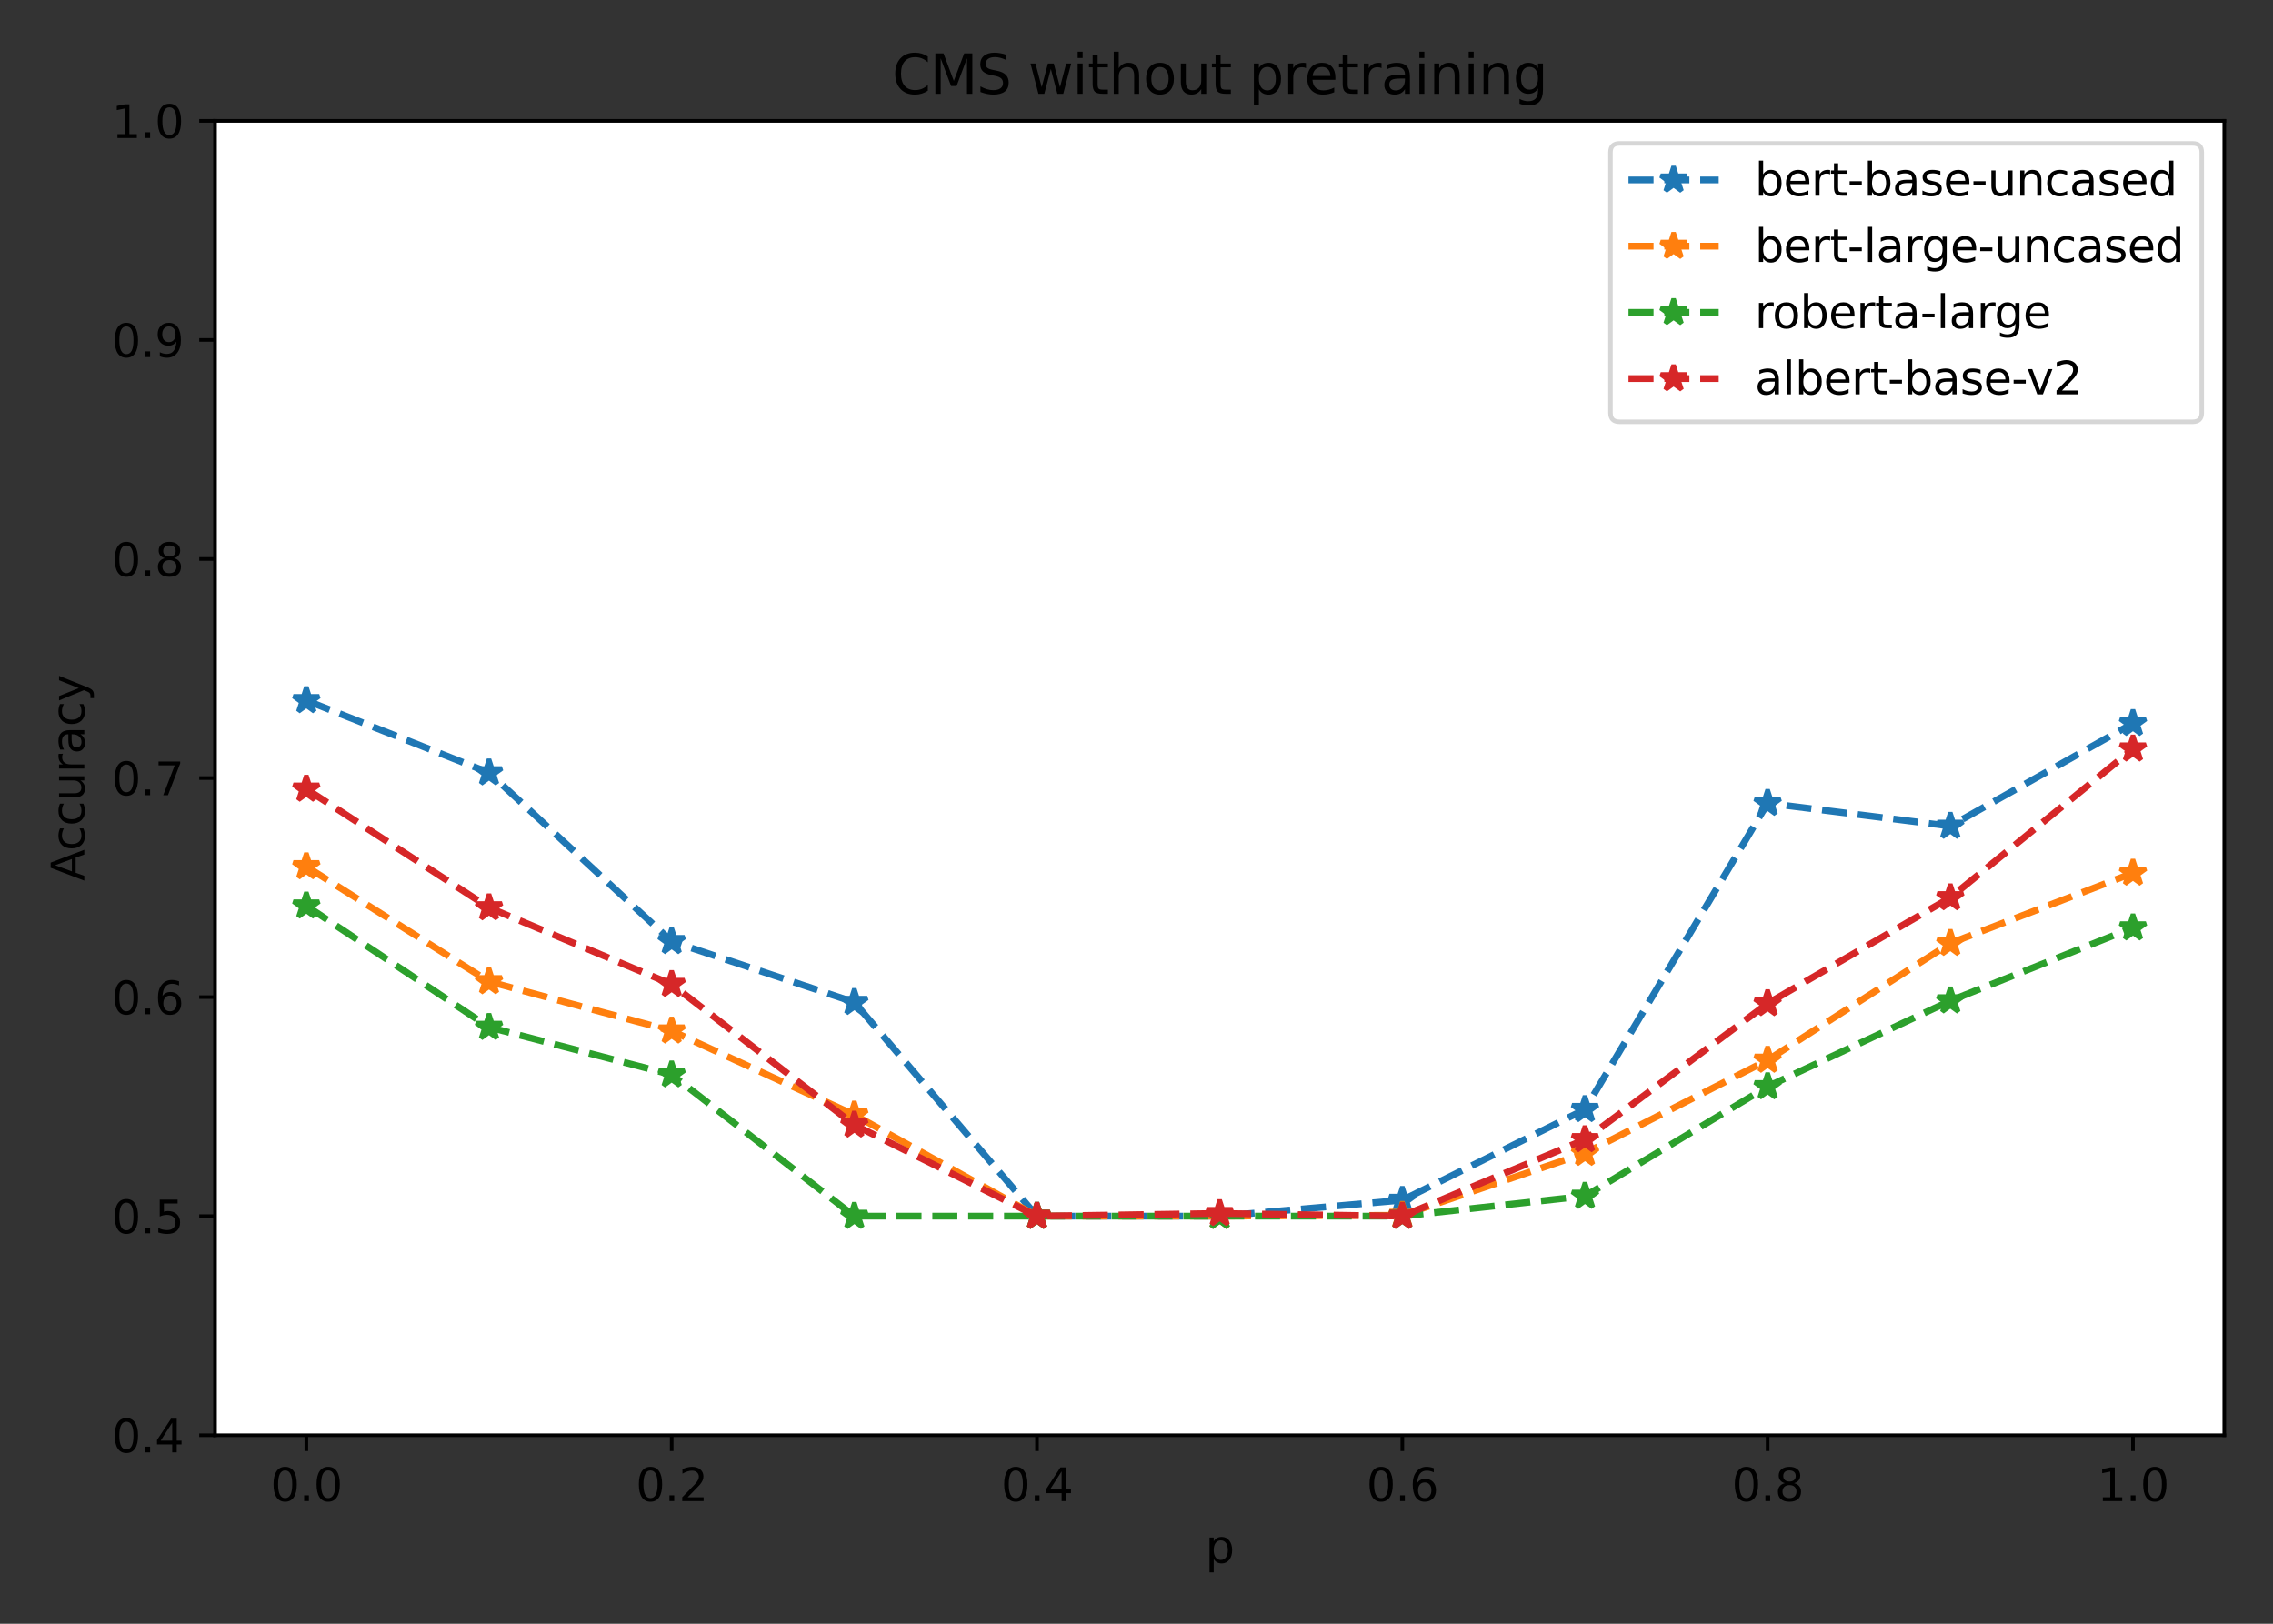 <?xml version="1.0" encoding="utf-8" standalone="no"?>
<!DOCTYPE svg PUBLIC "-//W3C//DTD SVG 1.1//EN"
  "http://www.w3.org/Graphics/SVG/1.1/DTD/svg11.dtd">
<svg height="360pt" version="1.1" viewBox="0 0 504 360" width="504pt" xmlns="http://www.w3.org/2000/svg" xmlns:xlink="http://www.w3.org/1999/xlink">
 <rect x="0" y="0" width="504" height="360" fill="#333333" stroke="none"/>
 <defs>
  <style type="text/css">*{stroke-linecap:butt;stroke-linejoin:round;}</style>
 </defs>
 <g id="figure_1">
  <g id="patch_1">
   <path d="M 0 360 
L 504 360 
L 504 0 
L 0 0 
z
" style="fill:none;"/>
  </g>
  <g id="axes_1">
   <g id="patch_2">
    <path d="M 47.675 318.2 
L 493.2 318.2 
L 493.2 26.8 
L 47.675 26.8 
z
" style="fill:#ffffff;"/>
   </g>
   <g id="matplotlib.axis_1">
    <g id="xtick_1">
     <g id="line2d_1">
      <defs>
       <path d="M 0 0 
L 0 3.5 
" id="m1db85c89e1" style="stroke:#000000;stroke-width:0.8;"/>
      </defs>
      <g>
       <use style="stroke:#000000;stroke-width:0.8;" x="67.926" xlink:href="#m1db85c89e1" y="318.2"/>
      </g>
     </g>
     <g id="text_1">
      <!-- 0.0 -->
      <g transform="translate(59.975 332.798)scale(0.1 -0.1)">
       <defs>
        <path d="M 2034 4250 
Q 1547 4250 1301 3770 
Q 1056 3291 1056 2328 
Q 1056 1369 1301 889 
Q 1547 409 2034 409 
Q 2525 409 2770 889 
Q 3016 1369 3016 2328 
Q 3016 3291 2770 3770 
Q 2525 4250 2034 4250 
z
M 2034 4750 
Q 2819 4750 3233 4129 
Q 3647 3509 3647 2328 
Q 3647 1150 3233 529 
Q 2819 -91 2034 -91 
Q 1250 -91 836 529 
Q 422 1150 422 2328 
Q 422 3509 836 4129 
Q 1250 4750 2034 4750 
z
" id="DejaVuSans-30" transform="scale(0.016)"/>
        <path d="M 684 794 
L 1344 794 
L 1344 0 
L 684 0 
L 684 794 
z
" id="DejaVuSans-2e" transform="scale(0.016)"/>
       </defs>
       <use xlink:href="#DejaVuSans-30"/>
       <use x="63.623" xlink:href="#DejaVuSans-2e"/>
       <use x="95.41" xlink:href="#DejaVuSans-30"/>
      </g>
     </g>
    </g>
    <g id="xtick_2">
     <g id="line2d_2">
      <g>
       <use style="stroke:#000000;stroke-width:0.8;" x="148.931" xlink:href="#m1db85c89e1" y="318.2"/>
      </g>
     </g>
     <g id="text_2">
      <!-- 0.2 -->
      <g transform="translate(140.979 332.798)scale(0.1 -0.1)">
       <defs>
        <path d="M 1228 531 
L 3431 531 
L 3431 0 
L 469 0 
L 469 531 
Q 828 903 1448 1529 
Q 2069 2156 2228 2338 
Q 2531 2678 2651 2914 
Q 2772 3150 2772 3378 
Q 2772 3750 2511 3984 
Q 2250 4219 1831 4219 
Q 1534 4219 1204 4116 
Q 875 4013 500 3803 
L 500 4441 
Q 881 4594 1212 4672 
Q 1544 4750 1819 4750 
Q 2544 4750 2975 4387 
Q 3406 4025 3406 3419 
Q 3406 3131 3298 2873 
Q 3191 2616 2906 2266 
Q 2828 2175 2409 1742 
Q 1991 1309 1228 531 
z
" id="DejaVuSans-32" transform="scale(0.016)"/>
       </defs>
       <use xlink:href="#DejaVuSans-30"/>
       <use x="63.623" xlink:href="#DejaVuSans-2e"/>
       <use x="95.41" xlink:href="#DejaVuSans-32"/>
      </g>
     </g>
    </g>
    <g id="xtick_3">
     <g id="line2d_3">
      <g>
       <use style="stroke:#000000;stroke-width:0.8;" x="229.935" xlink:href="#m1db85c89e1" y="318.2"/>
      </g>
     </g>
     <g id="text_3">
      <!-- 0.4 -->
      <g transform="translate(221.984 332.798)scale(0.1 -0.1)">
       <defs>
        <path d="M 2419 4116 
L 825 1625 
L 2419 1625 
L 2419 4116 
z
M 2253 4666 
L 3047 4666 
L 3047 1625 
L 3713 1625 
L 3713 1100 
L 3047 1100 
L 3047 0 
L 2419 0 
L 2419 1100 
L 313 1100 
L 313 1709 
L 2253 4666 
z
" id="DejaVuSans-34" transform="scale(0.016)"/>
       </defs>
       <use xlink:href="#DejaVuSans-30"/>
       <use x="63.623" xlink:href="#DejaVuSans-2e"/>
       <use x="95.41" xlink:href="#DejaVuSans-34"/>
      </g>
     </g>
    </g>
    <g id="xtick_4">
     <g id="line2d_4">
      <g>
       <use style="stroke:#000000;stroke-width:0.8;" x="310.94" xlink:href="#m1db85c89e1" y="318.2"/>
      </g>
     </g>
     <g id="text_4">
      <!-- 0.6 -->
      <g transform="translate(302.988 332.798)scale(0.1 -0.1)">
       <defs>
        <path d="M 2113 2584 
Q 1688 2584 1439 2293 
Q 1191 2003 1191 1497 
Q 1191 994 1439 701 
Q 1688 409 2113 409 
Q 2538 409 2786 701 
Q 3034 994 3034 1497 
Q 3034 2003 2786 2293 
Q 2538 2584 2113 2584 
z
M 3366 4563 
L 3366 3988 
Q 3128 4100 2886 4159 
Q 2644 4219 2406 4219 
Q 1781 4219 1451 3797 
Q 1122 3375 1075 2522 
Q 1259 2794 1537 2939 
Q 1816 3084 2150 3084 
Q 2853 3084 3261 2657 
Q 3669 2231 3669 1497 
Q 3669 778 3244 343 
Q 2819 -91 2113 -91 
Q 1303 -91 875 529 
Q 447 1150 447 2328 
Q 447 3434 972 4092 
Q 1497 4750 2381 4750 
Q 2619 4750 2861 4703 
Q 3103 4656 3366 4563 
z
" id="DejaVuSans-36" transform="scale(0.016)"/>
       </defs>
       <use xlink:href="#DejaVuSans-30"/>
       <use x="63.623" xlink:href="#DejaVuSans-2e"/>
       <use x="95.41" xlink:href="#DejaVuSans-36"/>
      </g>
     </g>
    </g>
    <g id="xtick_5">
     <g id="line2d_5">
      <g>
       <use style="stroke:#000000;stroke-width:0.8;" x="391.944" xlink:href="#m1db85c89e1" y="318.2"/>
      </g>
     </g>
     <g id="text_5">
      <!-- 0.8 -->
      <g transform="translate(383.993 332.798)scale(0.1 -0.1)">
       <defs>
        <path d="M 2034 2216 
Q 1584 2216 1326 1975 
Q 1069 1734 1069 1313 
Q 1069 891 1326 650 
Q 1584 409 2034 409 
Q 2484 409 2743 651 
Q 3003 894 3003 1313 
Q 3003 1734 2745 1975 
Q 2488 2216 2034 2216 
z
M 1403 2484 
Q 997 2584 770 2862 
Q 544 3141 544 3541 
Q 544 4100 942 4425 
Q 1341 4750 2034 4750 
Q 2731 4750 3128 4425 
Q 3525 4100 3525 3541 
Q 3525 3141 3298 2862 
Q 3072 2584 2669 2484 
Q 3125 2378 3379 2068 
Q 3634 1759 3634 1313 
Q 3634 634 3220 271 
Q 2806 -91 2034 -91 
Q 1263 -91 848 271 
Q 434 634 434 1313 
Q 434 1759 690 2068 
Q 947 2378 1403 2484 
z
M 1172 3481 
Q 1172 3119 1398 2916 
Q 1625 2713 2034 2713 
Q 2441 2713 2670 2916 
Q 2900 3119 2900 3481 
Q 2900 3844 2670 4047 
Q 2441 4250 2034 4250 
Q 1625 4250 1398 4047 
Q 1172 3844 1172 3481 
z
" id="DejaVuSans-38" transform="scale(0.016)"/>
       </defs>
       <use xlink:href="#DejaVuSans-30"/>
       <use x="63.623" xlink:href="#DejaVuSans-2e"/>
       <use x="95.41" xlink:href="#DejaVuSans-38"/>
      </g>
     </g>
    </g>
    <g id="xtick_6">
     <g id="line2d_6">
      <g>
       <use style="stroke:#000000;stroke-width:0.8;" x="472.949" xlink:href="#m1db85c89e1" y="318.2"/>
      </g>
     </g>
     <g id="text_6">
      <!-- 1.0 -->
      <g transform="translate(464.997 332.798)scale(0.1 -0.1)">
       <defs>
        <path d="M 794 531 
L 1825 531 
L 1825 4091 
L 703 3866 
L 703 4441 
L 1819 4666 
L 2450 4666 
L 2450 531 
L 3481 531 
L 3481 0 
L 794 0 
L 794 531 
z
" id="DejaVuSans-31" transform="scale(0.016)"/>
       </defs>
       <use xlink:href="#DejaVuSans-31"/>
       <use x="63.623" xlink:href="#DejaVuSans-2e"/>
       <use x="95.41" xlink:href="#DejaVuSans-30"/>
      </g>
     </g>
    </g>
    <g id="text_7">
     <!-- p -->
     <g transform="translate(267.263 346.477)scale(0.1 -0.1)">
      <defs>
       <path d="M 1159 525 
L 1159 -1331 
L 581 -1331 
L 581 3500 
L 1159 3500 
L 1159 2969 
Q 1341 3281 1617 3432 
Q 1894 3584 2278 3584 
Q 2916 3584 3314 3078 
Q 3713 2572 3713 1747 
Q 3713 922 3314 415 
Q 2916 -91 2278 -91 
Q 1894 -91 1617 61 
Q 1341 213 1159 525 
z
M 3116 1747 
Q 3116 2381 2855 2742 
Q 2594 3103 2138 3103 
Q 1681 3103 1420 2742 
Q 1159 2381 1159 1747 
Q 1159 1113 1420 752 
Q 1681 391 2138 391 
Q 2594 391 2855 752 
Q 3116 1113 3116 1747 
z
" id="DejaVuSans-70" transform="scale(0.016)"/>
      </defs>
      <use xlink:href="#DejaVuSans-70"/>
     </g>
    </g>
   </g>
   <g id="matplotlib.axis_2">
    <g id="ytick_1">
     <g id="line2d_7">
      <defs>
       <path d="M 0 0 
L -3.5 0 
" id="mc27574158f" style="stroke:#000000;stroke-width:0.8;"/>
      </defs>
      <g>
       <use style="stroke:#000000;stroke-width:0.8;" x="47.675" xlink:href="#mc27574158f" y="318.2"/>
      </g>
     </g>
     <g id="text_8">
      <!-- 0.4 -->
      <g transform="translate(24.772 321.999)scale(0.1 -0.1)">
       <use xlink:href="#DejaVuSans-30"/>
       <use x="63.623" xlink:href="#DejaVuSans-2e"/>
       <use x="95.41" xlink:href="#DejaVuSans-34"/>
      </g>
     </g>
    </g>
    <g id="ytick_2">
     <g id="line2d_8">
      <g>
       <use style="stroke:#000000;stroke-width:0.8;" x="47.675" xlink:href="#mc27574158f" y="269.633"/>
      </g>
     </g>
     <g id="text_9">
      <!-- 0.5 -->
      <g transform="translate(24.772 273.433)scale(0.1 -0.1)">
       <defs>
        <path d="M 691 4666 
L 3169 4666 
L 3169 4134 
L 1269 4134 
L 1269 2991 
Q 1406 3038 1543 3061 
Q 1681 3084 1819 3084 
Q 2600 3084 3056 2656 
Q 3513 2228 3513 1497 
Q 3513 744 3044 326 
Q 2575 -91 1722 -91 
Q 1428 -91 1123 -41 
Q 819 9 494 109 
L 494 744 
Q 775 591 1075 516 
Q 1375 441 1709 441 
Q 2250 441 2565 725 
Q 2881 1009 2881 1497 
Q 2881 1984 2565 2268 
Q 2250 2553 1709 2553 
Q 1456 2553 1204 2497 
Q 953 2441 691 2322 
L 691 4666 
z
" id="DejaVuSans-35" transform="scale(0.016)"/>
       </defs>
       <use xlink:href="#DejaVuSans-30"/>
       <use x="63.623" xlink:href="#DejaVuSans-2e"/>
       <use x="95.41" xlink:href="#DejaVuSans-35"/>
      </g>
     </g>
    </g>
    <g id="ytick_3">
     <g id="line2d_9">
      <g>
       <use style="stroke:#000000;stroke-width:0.8;" x="47.675" xlink:href="#mc27574158f" y="221.067"/>
      </g>
     </g>
     <g id="text_10">
      <!-- 0.6 -->
      <g transform="translate(24.772 224.866)scale(0.1 -0.1)">
       <use xlink:href="#DejaVuSans-30"/>
       <use x="63.623" xlink:href="#DejaVuSans-2e"/>
       <use x="95.41" xlink:href="#DejaVuSans-36"/>
      </g>
     </g>
    </g>
    <g id="ytick_4">
     <g id="line2d_10">
      <g>
       <use style="stroke:#000000;stroke-width:0.8;" x="47.675" xlink:href="#mc27574158f" y="172.5"/>
      </g>
     </g>
     <g id="text_11">
      <!-- 0.7 -->
      <g transform="translate(24.772 176.299)scale(0.1 -0.1)">
       <defs>
        <path d="M 525 4666 
L 3525 4666 
L 3525 4397 
L 1831 0 
L 1172 0 
L 2766 4134 
L 525 4134 
L 525 4666 
z
" id="DejaVuSans-37" transform="scale(0.016)"/>
       </defs>
       <use xlink:href="#DejaVuSans-30"/>
       <use x="63.623" xlink:href="#DejaVuSans-2e"/>
       <use x="95.41" xlink:href="#DejaVuSans-37"/>
      </g>
     </g>
    </g>
    <g id="ytick_5">
     <g id="line2d_11">
      <g>
       <use style="stroke:#000000;stroke-width:0.8;" x="47.675" xlink:href="#mc27574158f" y="123.933"/>
      </g>
     </g>
     <g id="text_12">
      <!-- 0.8 -->
      <g transform="translate(24.772 127.733)scale(0.1 -0.1)">
       <use xlink:href="#DejaVuSans-30"/>
       <use x="63.623" xlink:href="#DejaVuSans-2e"/>
       <use x="95.41" xlink:href="#DejaVuSans-38"/>
      </g>
     </g>
    </g>
    <g id="ytick_6">
     <g id="line2d_12">
      <g>
       <use style="stroke:#000000;stroke-width:0.8;" x="47.675" xlink:href="#mc27574158f" y="75.367"/>
      </g>
     </g>
     <g id="text_13">
      <!-- 0.9 -->
      <g transform="translate(24.772 79.166)scale(0.1 -0.1)">
       <defs>
        <path d="M 703 97 
L 703 672 
Q 941 559 1184 500 
Q 1428 441 1663 441 
Q 2288 441 2617 861 
Q 2947 1281 2994 2138 
Q 2813 1869 2534 1725 
Q 2256 1581 1919 1581 
Q 1219 1581 811 2004 
Q 403 2428 403 3163 
Q 403 3881 828 4315 
Q 1253 4750 1959 4750 
Q 2769 4750 3195 4129 
Q 3622 3509 3622 2328 
Q 3622 1225 3098 567 
Q 2575 -91 1691 -91 
Q 1453 -91 1209 -44 
Q 966 3 703 97 
z
M 1959 2075 
Q 2384 2075 2632 2365 
Q 2881 2656 2881 3163 
Q 2881 3666 2632 3958 
Q 2384 4250 1959 4250 
Q 1534 4250 1286 3958 
Q 1038 3666 1038 3163 
Q 1038 2656 1286 2365 
Q 1534 2075 1959 2075 
z
" id="DejaVuSans-39" transform="scale(0.016)"/>
       </defs>
       <use xlink:href="#DejaVuSans-30"/>
       <use x="63.623" xlink:href="#DejaVuSans-2e"/>
       <use x="95.41" xlink:href="#DejaVuSans-39"/>
      </g>
     </g>
    </g>
    <g id="ytick_7">
     <g id="line2d_13">
      <g>
       <use style="stroke:#000000;stroke-width:0.8;" x="47.675" xlink:href="#mc27574158f" y="26.8"/>
      </g>
     </g>
     <g id="text_14">
      <!-- 1.0 -->
      <g transform="translate(24.772 30.599)scale(0.1 -0.1)">
       <use xlink:href="#DejaVuSans-31"/>
       <use x="63.623" xlink:href="#DejaVuSans-2e"/>
       <use x="95.41" xlink:href="#DejaVuSans-30"/>
      </g>
     </g>
    </g>
    <g id="text_15">
     <!-- Accuracy -->
     <g transform="translate(18.692 195.328)rotate(-90)scale(0.1 -0.1)">
      <defs>
       <path d="M 2188 4044 
L 1331 1722 
L 3047 1722 
L 2188 4044 
z
M 1831 4666 
L 2547 4666 
L 4325 0 
L 3669 0 
L 3244 1197 
L 1141 1197 
L 716 0 
L 50 0 
L 1831 4666 
z
" id="DejaVuSans-41" transform="scale(0.016)"/>
       <path d="M 3122 3366 
L 3122 2828 
Q 2878 2963 2633 3030 
Q 2388 3097 2138 3097 
Q 1578 3097 1268 2742 
Q 959 2388 959 1747 
Q 959 1106 1268 751 
Q 1578 397 2138 397 
Q 2388 397 2633 464 
Q 2878 531 3122 666 
L 3122 134 
Q 2881 22 2623 -34 
Q 2366 -91 2075 -91 
Q 1284 -91 818 406 
Q 353 903 353 1747 
Q 353 2603 823 3093 
Q 1294 3584 2113 3584 
Q 2378 3584 2631 3529 
Q 2884 3475 3122 3366 
z
" id="DejaVuSans-63" transform="scale(0.016)"/>
       <path d="M 544 1381 
L 544 3500 
L 1119 3500 
L 1119 1403 
Q 1119 906 1312 657 
Q 1506 409 1894 409 
Q 2359 409 2629 706 
Q 2900 1003 2900 1516 
L 2900 3500 
L 3475 3500 
L 3475 0 
L 2900 0 
L 2900 538 
Q 2691 219 2414 64 
Q 2138 -91 1772 -91 
Q 1169 -91 856 284 
Q 544 659 544 1381 
z
M 1991 3584 
L 1991 3584 
z
" id="DejaVuSans-75" transform="scale(0.016)"/>
       <path d="M 2631 2963 
Q 2534 3019 2420 3045 
Q 2306 3072 2169 3072 
Q 1681 3072 1420 2755 
Q 1159 2438 1159 1844 
L 1159 0 
L 581 0 
L 581 3500 
L 1159 3500 
L 1159 2956 
Q 1341 3275 1631 3429 
Q 1922 3584 2338 3584 
Q 2397 3584 2469 3576 
Q 2541 3569 2628 3553 
L 2631 2963 
z
" id="DejaVuSans-72" transform="scale(0.016)"/>
       <path d="M 2194 1759 
Q 1497 1759 1228 1600 
Q 959 1441 959 1056 
Q 959 750 1161 570 
Q 1363 391 1709 391 
Q 2188 391 2477 730 
Q 2766 1069 2766 1631 
L 2766 1759 
L 2194 1759 
z
M 3341 1997 
L 3341 0 
L 2766 0 
L 2766 531 
Q 2569 213 2275 61 
Q 1981 -91 1556 -91 
Q 1019 -91 701 211 
Q 384 513 384 1019 
Q 384 1609 779 1909 
Q 1175 2209 1959 2209 
L 2766 2209 
L 2766 2266 
Q 2766 2663 2505 2880 
Q 2244 3097 1772 3097 
Q 1472 3097 1187 3025 
Q 903 2953 641 2809 
L 641 3341 
Q 956 3463 1253 3523 
Q 1550 3584 1831 3584 
Q 2591 3584 2966 3190 
Q 3341 2797 3341 1997 
z
" id="DejaVuSans-61" transform="scale(0.016)"/>
       <path d="M 2059 -325 
Q 1816 -950 1584 -1140 
Q 1353 -1331 966 -1331 
L 506 -1331 
L 506 -850 
L 844 -850 
Q 1081 -850 1212 -737 
Q 1344 -625 1503 -206 
L 1606 56 
L 191 3500 
L 800 3500 
L 1894 763 
L 2988 3500 
L 3597 3500 
L 2059 -325 
z
" id="DejaVuSans-79" transform="scale(0.016)"/>
      </defs>
      <use xlink:href="#DejaVuSans-41"/>
      <use x="66.658" xlink:href="#DejaVuSans-63"/>
      <use x="121.639" xlink:href="#DejaVuSans-63"/>
      <use x="176.619" xlink:href="#DejaVuSans-75"/>
      <use x="239.998" xlink:href="#DejaVuSans-72"/>
      <use x="281.111" xlink:href="#DejaVuSans-61"/>
      <use x="342.391" xlink:href="#DejaVuSans-63"/>
      <use x="397.371" xlink:href="#DejaVuSans-79"/>
     </g>
    </g>
   </g>
   <g id="line2d_14">
    <path clip-path="url(#p70484e846f)" d="M 67.926 155.299 
L 108.428 171.311 
L 148.931 208.723 
L 189.433 222.214 
L 229.935 269.633 
L 270.438 269.633 
L 310.94 266.095 
L 351.442 245.957 
L 391.944 178.07 
L 432.447 183.16 
L 472.949 160.358 
" style="fill:none;stroke:#1f77b4;stroke-dasharray:5.55,2.4;stroke-dashoffset:0;stroke-width:1.5;"/>
    <defs>
     <path d="M 0 -3 
L -0.674 -0.927 
L -2.853 -0.927 
L -1.09 0.354 
L -1.763 2.427 
L -0 1.146 
L 1.763 2.427 
L 1.09 0.354 
L 2.853 -0.927 
L 0.674 -0.927 
z
" id="mac9f13722a" style="stroke:#1f77b4;stroke-linejoin:bevel;"/>
    </defs>
    <g clip-path="url(#p70484e846f)">
     <use style="fill:#1f77b4;stroke:#1f77b4;stroke-linejoin:bevel;" x="67.926" xlink:href="#mac9f13722a" y="155.299"/>
     <use style="fill:#1f77b4;stroke:#1f77b4;stroke-linejoin:bevel;" x="108.428" xlink:href="#mac9f13722a" y="171.311"/>
     <use style="fill:#1f77b4;stroke:#1f77b4;stroke-linejoin:bevel;" x="148.931" xlink:href="#mac9f13722a" y="208.723"/>
     <use style="fill:#1f77b4;stroke:#1f77b4;stroke-linejoin:bevel;" x="189.433" xlink:href="#mac9f13722a" y="222.214"/>
     <use style="fill:#1f77b4;stroke:#1f77b4;stroke-linejoin:bevel;" x="229.935" xlink:href="#mac9f13722a" y="269.633"/>
     <use style="fill:#1f77b4;stroke:#1f77b4;stroke-linejoin:bevel;" x="270.438" xlink:href="#mac9f13722a" y="269.633"/>
     <use style="fill:#1f77b4;stroke:#1f77b4;stroke-linejoin:bevel;" x="310.94" xlink:href="#mac9f13722a" y="266.095"/>
     <use style="fill:#1f77b4;stroke:#1f77b4;stroke-linejoin:bevel;" x="351.442" xlink:href="#mac9f13722a" y="245.957"/>
     <use style="fill:#1f77b4;stroke:#1f77b4;stroke-linejoin:bevel;" x="391.944" xlink:href="#mac9f13722a" y="178.07"/>
     <use style="fill:#1f77b4;stroke:#1f77b4;stroke-linejoin:bevel;" x="432.447" xlink:href="#mac9f13722a" y="183.16"/>
     <use style="fill:#1f77b4;stroke:#1f77b4;stroke-linejoin:bevel;" x="472.949" xlink:href="#mac9f13722a" y="160.358"/>
    </g>
   </g>
   <g id="line2d_15">
    <path clip-path="url(#p70484e846f)" d="M 67.926 192.129 
L 108.428 217.627 
L 148.931 228.554 
L 189.433 247.171 
L 229.935 269.633 
L 270.438 269.633 
L 310.94 269.431 
L 351.442 255.67 
L 391.944 235.03 
L 432.447 209.127 
L 472.949 193.546 
" style="fill:none;stroke:#ff7f0e;stroke-dasharray:5.55,2.4;stroke-dashoffset:0;stroke-width:1.5;"/>
    <defs>
     <path d="M 0 -3 
L -0.674 -0.927 
L -2.853 -0.927 
L -1.09 0.354 
L -1.763 2.427 
L -0 1.146 
L 1.763 2.427 
L 1.09 0.354 
L 2.853 -0.927 
L 0.674 -0.927 
z
" id="m23f9a391a5" style="stroke:#ff7f0e;stroke-linejoin:bevel;"/>
    </defs>
    <g clip-path="url(#p70484e846f)">
     <use style="fill:#ff7f0e;stroke:#ff7f0e;stroke-linejoin:bevel;" x="67.926" xlink:href="#m23f9a391a5" y="192.129"/>
     <use style="fill:#ff7f0e;stroke:#ff7f0e;stroke-linejoin:bevel;" x="108.428" xlink:href="#m23f9a391a5" y="217.627"/>
     <use style="fill:#ff7f0e;stroke:#ff7f0e;stroke-linejoin:bevel;" x="148.931" xlink:href="#m23f9a391a5" y="228.554"/>
     <use style="fill:#ff7f0e;stroke:#ff7f0e;stroke-linejoin:bevel;" x="189.433" xlink:href="#m23f9a391a5" y="247.171"/>
     <use style="fill:#ff7f0e;stroke:#ff7f0e;stroke-linejoin:bevel;" x="229.935" xlink:href="#m23f9a391a5" y="269.633"/>
     <use style="fill:#ff7f0e;stroke:#ff7f0e;stroke-linejoin:bevel;" x="270.438" xlink:href="#m23f9a391a5" y="269.633"/>
     <use style="fill:#ff7f0e;stroke:#ff7f0e;stroke-linejoin:bevel;" x="310.94" xlink:href="#m23f9a391a5" y="269.431"/>
     <use style="fill:#ff7f0e;stroke:#ff7f0e;stroke-linejoin:bevel;" x="351.442" xlink:href="#m23f9a391a5" y="255.67"/>
     <use style="fill:#ff7f0e;stroke:#ff7f0e;stroke-linejoin:bevel;" x="391.944" xlink:href="#m23f9a391a5" y="235.03"/>
     <use style="fill:#ff7f0e;stroke:#ff7f0e;stroke-linejoin:bevel;" x="432.447" xlink:href="#m23f9a391a5" y="209.127"/>
     <use style="fill:#ff7f0e;stroke:#ff7f0e;stroke-linejoin:bevel;" x="472.949" xlink:href="#m23f9a391a5" y="193.546"/>
    </g>
   </g>
   <g id="line2d_16">
    <path clip-path="url(#p70484e846f)" d="M 67.926 200.831 
L 108.428 227.745 
L 148.931 238.267 
L 189.433 269.633 
L 229.935 269.633 
L 270.438 269.633 
L 310.94 269.633 
L 351.442 265.181 
L 391.944 240.898 
L 432.447 221.876 
L 472.949 205.687 
" style="fill:none;stroke:#2ca02c;stroke-dasharray:5.55,2.4;stroke-dashoffset:0;stroke-width:1.5;"/>
    <defs>
     <path d="M 0 -3 
L -0.674 -0.927 
L -2.853 -0.927 
L -1.09 0.354 
L -1.763 2.427 
L -0 1.146 
L 1.763 2.427 
L 1.09 0.354 
L 2.853 -0.927 
L 0.674 -0.927 
z
" id="m965ff88121" style="stroke:#2ca02c;stroke-linejoin:bevel;"/>
    </defs>
    <g clip-path="url(#p70484e846f)">
     <use style="fill:#2ca02c;stroke:#2ca02c;stroke-linejoin:bevel;" x="67.926" xlink:href="#m965ff88121" y="200.831"/>
     <use style="fill:#2ca02c;stroke:#2ca02c;stroke-linejoin:bevel;" x="108.428" xlink:href="#m965ff88121" y="227.745"/>
     <use style="fill:#2ca02c;stroke:#2ca02c;stroke-linejoin:bevel;" x="148.931" xlink:href="#m965ff88121" y="238.267"/>
     <use style="fill:#2ca02c;stroke:#2ca02c;stroke-linejoin:bevel;" x="189.433" xlink:href="#m965ff88121" y="269.633"/>
     <use style="fill:#2ca02c;stroke:#2ca02c;stroke-linejoin:bevel;" x="229.935" xlink:href="#m965ff88121" y="269.633"/>
     <use style="fill:#2ca02c;stroke:#2ca02c;stroke-linejoin:bevel;" x="270.438" xlink:href="#m965ff88121" y="269.633"/>
     <use style="fill:#2ca02c;stroke:#2ca02c;stroke-linejoin:bevel;" x="310.94" xlink:href="#m965ff88121" y="269.633"/>
     <use style="fill:#2ca02c;stroke:#2ca02c;stroke-linejoin:bevel;" x="351.442" xlink:href="#m965ff88121" y="265.181"/>
     <use style="fill:#2ca02c;stroke:#2ca02c;stroke-linejoin:bevel;" x="391.944" xlink:href="#m965ff88121" y="240.898"/>
     <use style="fill:#2ca02c;stroke:#2ca02c;stroke-linejoin:bevel;" x="432.447" xlink:href="#m965ff88121" y="221.876"/>
     <use style="fill:#2ca02c;stroke:#2ca02c;stroke-linejoin:bevel;" x="472.949" xlink:href="#m965ff88121" y="205.687"/>
    </g>
   </g>
   <g id="line2d_17">
    <path clip-path="url(#p70484e846f)" d="M 67.926 174.928 
L 108.428 201.235 
L 148.931 218.234 
L 189.433 249.397 
L 229.935 269.633 
L 270.438 269.026 
L 310.94 269.633 
L 351.442 252.635 
L 391.944 222.483 
L 432.447 199.009 
L 472.949 166.024 
" style="fill:none;stroke:#d62728;stroke-dasharray:5.55,2.4;stroke-dashoffset:0;stroke-width:1.5;"/>
    <defs>
     <path d="M 0 -3 
L -0.674 -0.927 
L -2.853 -0.927 
L -1.09 0.354 
L -1.763 2.427 
L -0 1.146 
L 1.763 2.427 
L 1.09 0.354 
L 2.853 -0.927 
L 0.674 -0.927 
z
" id="m61cc867076" style="stroke:#d62728;stroke-linejoin:bevel;"/>
    </defs>
    <g clip-path="url(#p70484e846f)">
     <use style="fill:#d62728;stroke:#d62728;stroke-linejoin:bevel;" x="67.926" xlink:href="#m61cc867076" y="174.928"/>
     <use style="fill:#d62728;stroke:#d62728;stroke-linejoin:bevel;" x="108.428" xlink:href="#m61cc867076" y="201.235"/>
     <use style="fill:#d62728;stroke:#d62728;stroke-linejoin:bevel;" x="148.931" xlink:href="#m61cc867076" y="218.234"/>
     <use style="fill:#d62728;stroke:#d62728;stroke-linejoin:bevel;" x="189.433" xlink:href="#m61cc867076" y="249.397"/>
     <use style="fill:#d62728;stroke:#d62728;stroke-linejoin:bevel;" x="229.935" xlink:href="#m61cc867076" y="269.633"/>
     <use style="fill:#d62728;stroke:#d62728;stroke-linejoin:bevel;" x="270.438" xlink:href="#m61cc867076" y="269.026"/>
     <use style="fill:#d62728;stroke:#d62728;stroke-linejoin:bevel;" x="310.94" xlink:href="#m61cc867076" y="269.633"/>
     <use style="fill:#d62728;stroke:#d62728;stroke-linejoin:bevel;" x="351.442" xlink:href="#m61cc867076" y="252.635"/>
     <use style="fill:#d62728;stroke:#d62728;stroke-linejoin:bevel;" x="391.944" xlink:href="#m61cc867076" y="222.483"/>
     <use style="fill:#d62728;stroke:#d62728;stroke-linejoin:bevel;" x="432.447" xlink:href="#m61cc867076" y="199.009"/>
     <use style="fill:#d62728;stroke:#d62728;stroke-linejoin:bevel;" x="472.949" xlink:href="#m61cc867076" y="166.024"/>
    </g>
   </g>
   <g id="patch_3">
    <path d="M 47.675 318.2 
L 47.675 26.8 
" style="fill:none;stroke:#000000;stroke-linecap:square;stroke-linejoin:miter;stroke-width:0.8;"/>
   </g>
   <g id="patch_4">
    <path d="M 493.2 318.2 
L 493.2 26.8 
" style="fill:none;stroke:#000000;stroke-linecap:square;stroke-linejoin:miter;stroke-width:0.8;"/>
   </g>
   <g id="patch_5">
    <path d="M 47.675 318.2 
L 493.2 318.2 
" style="fill:none;stroke:#000000;stroke-linecap:square;stroke-linejoin:miter;stroke-width:0.8;"/>
   </g>
   <g id="patch_6">
    <path d="M 47.675 26.8 
L 493.2 26.8 
" style="fill:none;stroke:#000000;stroke-linecap:square;stroke-linejoin:miter;stroke-width:0.8;"/>
   </g>
   <g id="text_16">
    <!-- CMS without pretraining -->
    <g transform="translate(197.818 20.8)scale(0.12 -0.12)">
     <defs>
      <path d="M 4122 4306 
L 4122 3641 
Q 3803 3938 3442 4084 
Q 3081 4231 2675 4231 
Q 1875 4231 1450 3742 
Q 1025 3253 1025 2328 
Q 1025 1406 1450 917 
Q 1875 428 2675 428 
Q 3081 428 3442 575 
Q 3803 722 4122 1019 
L 4122 359 
Q 3791 134 3420 21 
Q 3050 -91 2638 -91 
Q 1578 -91 968 557 
Q 359 1206 359 2328 
Q 359 3453 968 4101 
Q 1578 4750 2638 4750 
Q 3056 4750 3426 4639 
Q 3797 4528 4122 4306 
z
" id="DejaVuSans-43" transform="scale(0.016)"/>
      <path d="M 628 4666 
L 1569 4666 
L 2759 1491 
L 3956 4666 
L 4897 4666 
L 4897 0 
L 4281 0 
L 4281 4097 
L 3078 897 
L 2444 897 
L 1241 4097 
L 1241 0 
L 628 0 
L 628 4666 
z
" id="DejaVuSans-4d" transform="scale(0.016)"/>
      <path d="M 3425 4513 
L 3425 3897 
Q 3066 4069 2747 4153 
Q 2428 4238 2131 4238 
Q 1616 4238 1336 4038 
Q 1056 3838 1056 3469 
Q 1056 3159 1242 3001 
Q 1428 2844 1947 2747 
L 2328 2669 
Q 3034 2534 3370 2195 
Q 3706 1856 3706 1288 
Q 3706 609 3251 259 
Q 2797 -91 1919 -91 
Q 1588 -91 1214 -16 
Q 841 59 441 206 
L 441 856 
Q 825 641 1194 531 
Q 1563 422 1919 422 
Q 2459 422 2753 634 
Q 3047 847 3047 1241 
Q 3047 1584 2836 1778 
Q 2625 1972 2144 2069 
L 1759 2144 
Q 1053 2284 737 2584 
Q 422 2884 422 3419 
Q 422 4038 858 4394 
Q 1294 4750 2059 4750 
Q 2388 4750 2728 4690 
Q 3069 4631 3425 4513 
z
" id="DejaVuSans-53" transform="scale(0.016)"/>
      <path id="DejaVuSans-20" transform="scale(0.016)"/>
      <path d="M 269 3500 
L 844 3500 
L 1563 769 
L 2278 3500 
L 2956 3500 
L 3675 769 
L 4391 3500 
L 4966 3500 
L 4050 0 
L 3372 0 
L 2619 2869 
L 1863 0 
L 1184 0 
L 269 3500 
z
" id="DejaVuSans-77" transform="scale(0.016)"/>
      <path d="M 603 3500 
L 1178 3500 
L 1178 0 
L 603 0 
L 603 3500 
z
M 603 4863 
L 1178 4863 
L 1178 4134 
L 603 4134 
L 603 4863 
z
" id="DejaVuSans-69" transform="scale(0.016)"/>
      <path d="M 1172 4494 
L 1172 3500 
L 2356 3500 
L 2356 3053 
L 1172 3053 
L 1172 1153 
Q 1172 725 1289 603 
Q 1406 481 1766 481 
L 2356 481 
L 2356 0 
L 1766 0 
Q 1100 0 847 248 
Q 594 497 594 1153 
L 594 3053 
L 172 3053 
L 172 3500 
L 594 3500 
L 594 4494 
L 1172 4494 
z
" id="DejaVuSans-74" transform="scale(0.016)"/>
      <path d="M 3513 2113 
L 3513 0 
L 2938 0 
L 2938 2094 
Q 2938 2591 2744 2837 
Q 2550 3084 2163 3084 
Q 1697 3084 1428 2787 
Q 1159 2491 1159 1978 
L 1159 0 
L 581 0 
L 581 4863 
L 1159 4863 
L 1159 2956 
Q 1366 3272 1645 3428 
Q 1925 3584 2291 3584 
Q 2894 3584 3203 3211 
Q 3513 2838 3513 2113 
z
" id="DejaVuSans-68" transform="scale(0.016)"/>
      <path d="M 1959 3097 
Q 1497 3097 1228 2736 
Q 959 2375 959 1747 
Q 959 1119 1226 758 
Q 1494 397 1959 397 
Q 2419 397 2687 759 
Q 2956 1122 2956 1747 
Q 2956 2369 2687 2733 
Q 2419 3097 1959 3097 
z
M 1959 3584 
Q 2709 3584 3137 3096 
Q 3566 2609 3566 1747 
Q 3566 888 3137 398 
Q 2709 -91 1959 -91 
Q 1206 -91 779 398 
Q 353 888 353 1747 
Q 353 2609 779 3096 
Q 1206 3584 1959 3584 
z
" id="DejaVuSans-6f" transform="scale(0.016)"/>
      <path d="M 3597 1894 
L 3597 1613 
L 953 1613 
Q 991 1019 1311 708 
Q 1631 397 2203 397 
Q 2534 397 2845 478 
Q 3156 559 3463 722 
L 3463 178 
Q 3153 47 2828 -22 
Q 2503 -91 2169 -91 
Q 1331 -91 842 396 
Q 353 884 353 1716 
Q 353 2575 817 3079 
Q 1281 3584 2069 3584 
Q 2775 3584 3186 3129 
Q 3597 2675 3597 1894 
z
M 3022 2063 
Q 3016 2534 2758 2815 
Q 2500 3097 2075 3097 
Q 1594 3097 1305 2825 
Q 1016 2553 972 2059 
L 3022 2063 
z
" id="DejaVuSans-65" transform="scale(0.016)"/>
      <path d="M 3513 2113 
L 3513 0 
L 2938 0 
L 2938 2094 
Q 2938 2591 2744 2837 
Q 2550 3084 2163 3084 
Q 1697 3084 1428 2787 
Q 1159 2491 1159 1978 
L 1159 0 
L 581 0 
L 581 3500 
L 1159 3500 
L 1159 2956 
Q 1366 3272 1645 3428 
Q 1925 3584 2291 3584 
Q 2894 3584 3203 3211 
Q 3513 2838 3513 2113 
z
" id="DejaVuSans-6e" transform="scale(0.016)"/>
      <path d="M 2906 1791 
Q 2906 2416 2648 2759 
Q 2391 3103 1925 3103 
Q 1463 3103 1205 2759 
Q 947 2416 947 1791 
Q 947 1169 1205 825 
Q 1463 481 1925 481 
Q 2391 481 2648 825 
Q 2906 1169 2906 1791 
z
M 3481 434 
Q 3481 -459 3084 -895 
Q 2688 -1331 1869 -1331 
Q 1566 -1331 1297 -1286 
Q 1028 -1241 775 -1147 
L 775 -588 
Q 1028 -725 1275 -790 
Q 1522 -856 1778 -856 
Q 2344 -856 2625 -561 
Q 2906 -266 2906 331 
L 2906 616 
Q 2728 306 2450 153 
Q 2172 0 1784 0 
Q 1141 0 747 490 
Q 353 981 353 1791 
Q 353 2603 747 3093 
Q 1141 3584 1784 3584 
Q 2172 3584 2450 3431 
Q 2728 3278 2906 2969 
L 2906 3500 
L 3481 3500 
L 3481 434 
z
" id="DejaVuSans-67" transform="scale(0.016)"/>
     </defs>
     <use xlink:href="#DejaVuSans-43"/>
     <use x="69.824" xlink:href="#DejaVuSans-4d"/>
     <use x="156.104" xlink:href="#DejaVuSans-53"/>
     <use x="219.58" xlink:href="#DejaVuSans-20"/>
     <use x="251.367" xlink:href="#DejaVuSans-77"/>
     <use x="333.154" xlink:href="#DejaVuSans-69"/>
     <use x="360.938" xlink:href="#DejaVuSans-74"/>
     <use x="400.146" xlink:href="#DejaVuSans-68"/>
     <use x="463.525" xlink:href="#DejaVuSans-6f"/>
     <use x="524.707" xlink:href="#DejaVuSans-75"/>
     <use x="588.086" xlink:href="#DejaVuSans-74"/>
     <use x="627.295" xlink:href="#DejaVuSans-20"/>
     <use x="659.082" xlink:href="#DejaVuSans-70"/>
     <use x="722.559" xlink:href="#DejaVuSans-72"/>
     <use x="761.422" xlink:href="#DejaVuSans-65"/>
     <use x="822.945" xlink:href="#DejaVuSans-74"/>
     <use x="862.154" xlink:href="#DejaVuSans-72"/>
     <use x="903.268" xlink:href="#DejaVuSans-61"/>
     <use x="964.547" xlink:href="#DejaVuSans-69"/>
     <use x="992.33" xlink:href="#DejaVuSans-6e"/>
     <use x="1055.709" xlink:href="#DejaVuSans-69"/>
     <use x="1083.492" xlink:href="#DejaVuSans-6e"/>
     <use x="1146.871" xlink:href="#DejaVuSans-67"/>
    </g>
   </g>
   <g id="legend_1">
    <g id="patch_7">
     <path d="M 359.095 93.513 
L 486.2 93.513 
Q 488.2 93.513 488.2 91.513 
L 488.2 33.8 
Q 488.2 31.8 486.2 31.8 
L 359.095 31.8 
Q 357.095 31.8 357.095 33.8 
L 357.095 91.513 
Q 357.095 93.513 359.095 93.513 
z
" style="fill:#ffffff;opacity:0.8;stroke:#cccccc;stroke-linejoin:miter;"/>
    </g>
    <g id="line2d_18">
     <path d="M 361.095 39.898 
L 381.095 39.898 
" style="fill:none;stroke:#1f77b4;stroke-dasharray:5.55,2.4;stroke-dashoffset:0;stroke-width:1.5;"/>
    </g>
    <g id="line2d_19">
     <g>
      <use style="fill:#1f77b4;stroke:#1f77b4;stroke-linejoin:bevel;" x="371.095" xlink:href="#mac9f13722a" y="39.898"/>
     </g>
    </g>
    <g id="text_17">
     <!-- bert-base-uncased -->
     <g transform="translate(389.095 43.398)scale(0.1 -0.1)">
      <defs>
       <path d="M 3116 1747 
Q 3116 2381 2855 2742 
Q 2594 3103 2138 3103 
Q 1681 3103 1420 2742 
Q 1159 2381 1159 1747 
Q 1159 1113 1420 752 
Q 1681 391 2138 391 
Q 2594 391 2855 752 
Q 3116 1113 3116 1747 
z
M 1159 2969 
Q 1341 3281 1617 3432 
Q 1894 3584 2278 3584 
Q 2916 3584 3314 3078 
Q 3713 2572 3713 1747 
Q 3713 922 3314 415 
Q 2916 -91 2278 -91 
Q 1894 -91 1617 61 
Q 1341 213 1159 525 
L 1159 0 
L 581 0 
L 581 4863 
L 1159 4863 
L 1159 2969 
z
" id="DejaVuSans-62" transform="scale(0.016)"/>
       <path d="M 313 2009 
L 1997 2009 
L 1997 1497 
L 313 1497 
L 313 2009 
z
" id="DejaVuSans-2d" transform="scale(0.016)"/>
       <path d="M 2834 3397 
L 2834 2853 
Q 2591 2978 2328 3040 
Q 2066 3103 1784 3103 
Q 1356 3103 1142 2972 
Q 928 2841 928 2578 
Q 928 2378 1081 2264 
Q 1234 2150 1697 2047 
L 1894 2003 
Q 2506 1872 2764 1633 
Q 3022 1394 3022 966 
Q 3022 478 2636 193 
Q 2250 -91 1575 -91 
Q 1294 -91 989 -36 
Q 684 19 347 128 
L 347 722 
Q 666 556 975 473 
Q 1284 391 1588 391 
Q 1994 391 2212 530 
Q 2431 669 2431 922 
Q 2431 1156 2273 1281 
Q 2116 1406 1581 1522 
L 1381 1569 
Q 847 1681 609 1914 
Q 372 2147 372 2553 
Q 372 3047 722 3315 
Q 1072 3584 1716 3584 
Q 2034 3584 2315 3537 
Q 2597 3491 2834 3397 
z
" id="DejaVuSans-73" transform="scale(0.016)"/>
       <path d="M 2906 2969 
L 2906 4863 
L 3481 4863 
L 3481 0 
L 2906 0 
L 2906 525 
Q 2725 213 2448 61 
Q 2172 -91 1784 -91 
Q 1150 -91 751 415 
Q 353 922 353 1747 
Q 353 2572 751 3078 
Q 1150 3584 1784 3584 
Q 2172 3584 2448 3432 
Q 2725 3281 2906 2969 
z
M 947 1747 
Q 947 1113 1208 752 
Q 1469 391 1925 391 
Q 2381 391 2643 752 
Q 2906 1113 2906 1747 
Q 2906 2381 2643 2742 
Q 2381 3103 1925 3103 
Q 1469 3103 1208 2742 
Q 947 2381 947 1747 
z
" id="DejaVuSans-64" transform="scale(0.016)"/>
      </defs>
      <use xlink:href="#DejaVuSans-62"/>
      <use x="63.477" xlink:href="#DejaVuSans-65"/>
      <use x="125" xlink:href="#DejaVuSans-72"/>
      <use x="166.113" xlink:href="#DejaVuSans-74"/>
      <use x="205.322" xlink:href="#DejaVuSans-2d"/>
      <use x="241.406" xlink:href="#DejaVuSans-62"/>
      <use x="304.883" xlink:href="#DejaVuSans-61"/>
      <use x="366.162" xlink:href="#DejaVuSans-73"/>
      <use x="418.262" xlink:href="#DejaVuSans-65"/>
      <use x="479.785" xlink:href="#DejaVuSans-2d"/>
      <use x="515.869" xlink:href="#DejaVuSans-75"/>
      <use x="579.248" xlink:href="#DejaVuSans-6e"/>
      <use x="642.627" xlink:href="#DejaVuSans-63"/>
      <use x="697.607" xlink:href="#DejaVuSans-61"/>
      <use x="758.887" xlink:href="#DejaVuSans-73"/>
      <use x="810.986" xlink:href="#DejaVuSans-65"/>
      <use x="872.51" xlink:href="#DejaVuSans-64"/>
     </g>
    </g>
    <g id="line2d_20">
     <path d="M 361.095 54.577 
L 381.095 54.577 
" style="fill:none;stroke:#ff7f0e;stroke-dasharray:5.55,2.4;stroke-dashoffset:0;stroke-width:1.5;"/>
    </g>
    <g id="line2d_21">
     <g>
      <use style="fill:#ff7f0e;stroke:#ff7f0e;stroke-linejoin:bevel;" x="371.095" xlink:href="#m23f9a391a5" y="54.577"/>
     </g>
    </g>
    <g id="text_18">
     <!-- bert-large-uncased -->
     <g transform="translate(389.095 58.077)scale(0.1 -0.1)">
      <defs>
       <path d="M 603 4863 
L 1178 4863 
L 1178 0 
L 603 0 
L 603 4863 
z
" id="DejaVuSans-6c" transform="scale(0.016)"/>
      </defs>
      <use xlink:href="#DejaVuSans-62"/>
      <use x="63.477" xlink:href="#DejaVuSans-65"/>
      <use x="125" xlink:href="#DejaVuSans-72"/>
      <use x="166.113" xlink:href="#DejaVuSans-74"/>
      <use x="205.322" xlink:href="#DejaVuSans-2d"/>
      <use x="241.406" xlink:href="#DejaVuSans-6c"/>
      <use x="269.189" xlink:href="#DejaVuSans-61"/>
      <use x="330.469" xlink:href="#DejaVuSans-72"/>
      <use x="369.832" xlink:href="#DejaVuSans-67"/>
      <use x="433.309" xlink:href="#DejaVuSans-65"/>
      <use x="494.832" xlink:href="#DejaVuSans-2d"/>
      <use x="530.916" xlink:href="#DejaVuSans-75"/>
      <use x="594.295" xlink:href="#DejaVuSans-6e"/>
      <use x="657.674" xlink:href="#DejaVuSans-63"/>
      <use x="712.654" xlink:href="#DejaVuSans-61"/>
      <use x="773.934" xlink:href="#DejaVuSans-73"/>
      <use x="826.033" xlink:href="#DejaVuSans-65"/>
      <use x="887.557" xlink:href="#DejaVuSans-64"/>
     </g>
    </g>
    <g id="line2d_22">
     <path d="M 361.095 69.255 
L 381.095 69.255 
" style="fill:none;stroke:#2ca02c;stroke-dasharray:5.55,2.4;stroke-dashoffset:0;stroke-width:1.5;"/>
    </g>
    <g id="line2d_23">
     <g>
      <use style="fill:#2ca02c;stroke:#2ca02c;stroke-linejoin:bevel;" x="371.095" xlink:href="#m965ff88121" y="69.255"/>
     </g>
    </g>
    <g id="text_19">
     <!-- roberta-large -->
     <g transform="translate(389.095 72.755)scale(0.1 -0.1)">
      <use xlink:href="#DejaVuSans-72"/>
      <use x="38.863" xlink:href="#DejaVuSans-6f"/>
      <use x="100.045" xlink:href="#DejaVuSans-62"/>
      <use x="163.521" xlink:href="#DejaVuSans-65"/>
      <use x="225.045" xlink:href="#DejaVuSans-72"/>
      <use x="266.158" xlink:href="#DejaVuSans-74"/>
      <use x="305.367" xlink:href="#DejaVuSans-61"/>
      <use x="366.646" xlink:href="#DejaVuSans-2d"/>
      <use x="402.73" xlink:href="#DejaVuSans-6c"/>
      <use x="430.514" xlink:href="#DejaVuSans-61"/>
      <use x="491.793" xlink:href="#DejaVuSans-72"/>
      <use x="531.156" xlink:href="#DejaVuSans-67"/>
      <use x="594.633" xlink:href="#DejaVuSans-65"/>
     </g>
    </g>
    <g id="line2d_24">
     <path d="M 361.095 83.933 
L 381.095 83.933 
" style="fill:none;stroke:#d62728;stroke-dasharray:5.55,2.4;stroke-dashoffset:0;stroke-width:1.5;"/>
    </g>
    <g id="line2d_25">
     <g>
      <use style="fill:#d62728;stroke:#d62728;stroke-linejoin:bevel;" x="371.095" xlink:href="#m61cc867076" y="83.933"/>
     </g>
    </g>
    <g id="text_20">
     <!-- albert-base-v2 -->
     <g transform="translate(389.095 87.433)scale(0.1 -0.1)">
      <defs>
       <path d="M 191 3500 
L 800 3500 
L 1894 563 
L 2988 3500 
L 3597 3500 
L 2284 0 
L 1503 0 
L 191 3500 
z
" id="DejaVuSans-76" transform="scale(0.016)"/>
      </defs>
      <use xlink:href="#DejaVuSans-61"/>
      <use x="61.279" xlink:href="#DejaVuSans-6c"/>
      <use x="89.062" xlink:href="#DejaVuSans-62"/>
      <use x="152.539" xlink:href="#DejaVuSans-65"/>
      <use x="214.062" xlink:href="#DejaVuSans-72"/>
      <use x="255.176" xlink:href="#DejaVuSans-74"/>
      <use x="294.385" xlink:href="#DejaVuSans-2d"/>
      <use x="330.469" xlink:href="#DejaVuSans-62"/>
      <use x="393.945" xlink:href="#DejaVuSans-61"/>
      <use x="455.225" xlink:href="#DejaVuSans-73"/>
      <use x="507.324" xlink:href="#DejaVuSans-65"/>
      <use x="568.848" xlink:href="#DejaVuSans-2d"/>
      <use x="602.307" xlink:href="#DejaVuSans-76"/>
      <use x="661.486" xlink:href="#DejaVuSans-32"/>
     </g>
    </g>
   </g>
  </g>
 </g>
 <defs>
  <clipPath id="p70484e846f">
   <rect height="291.4" width="445.525" x="47.675" y="26.8"/>
  </clipPath>
 </defs>
</svg>
